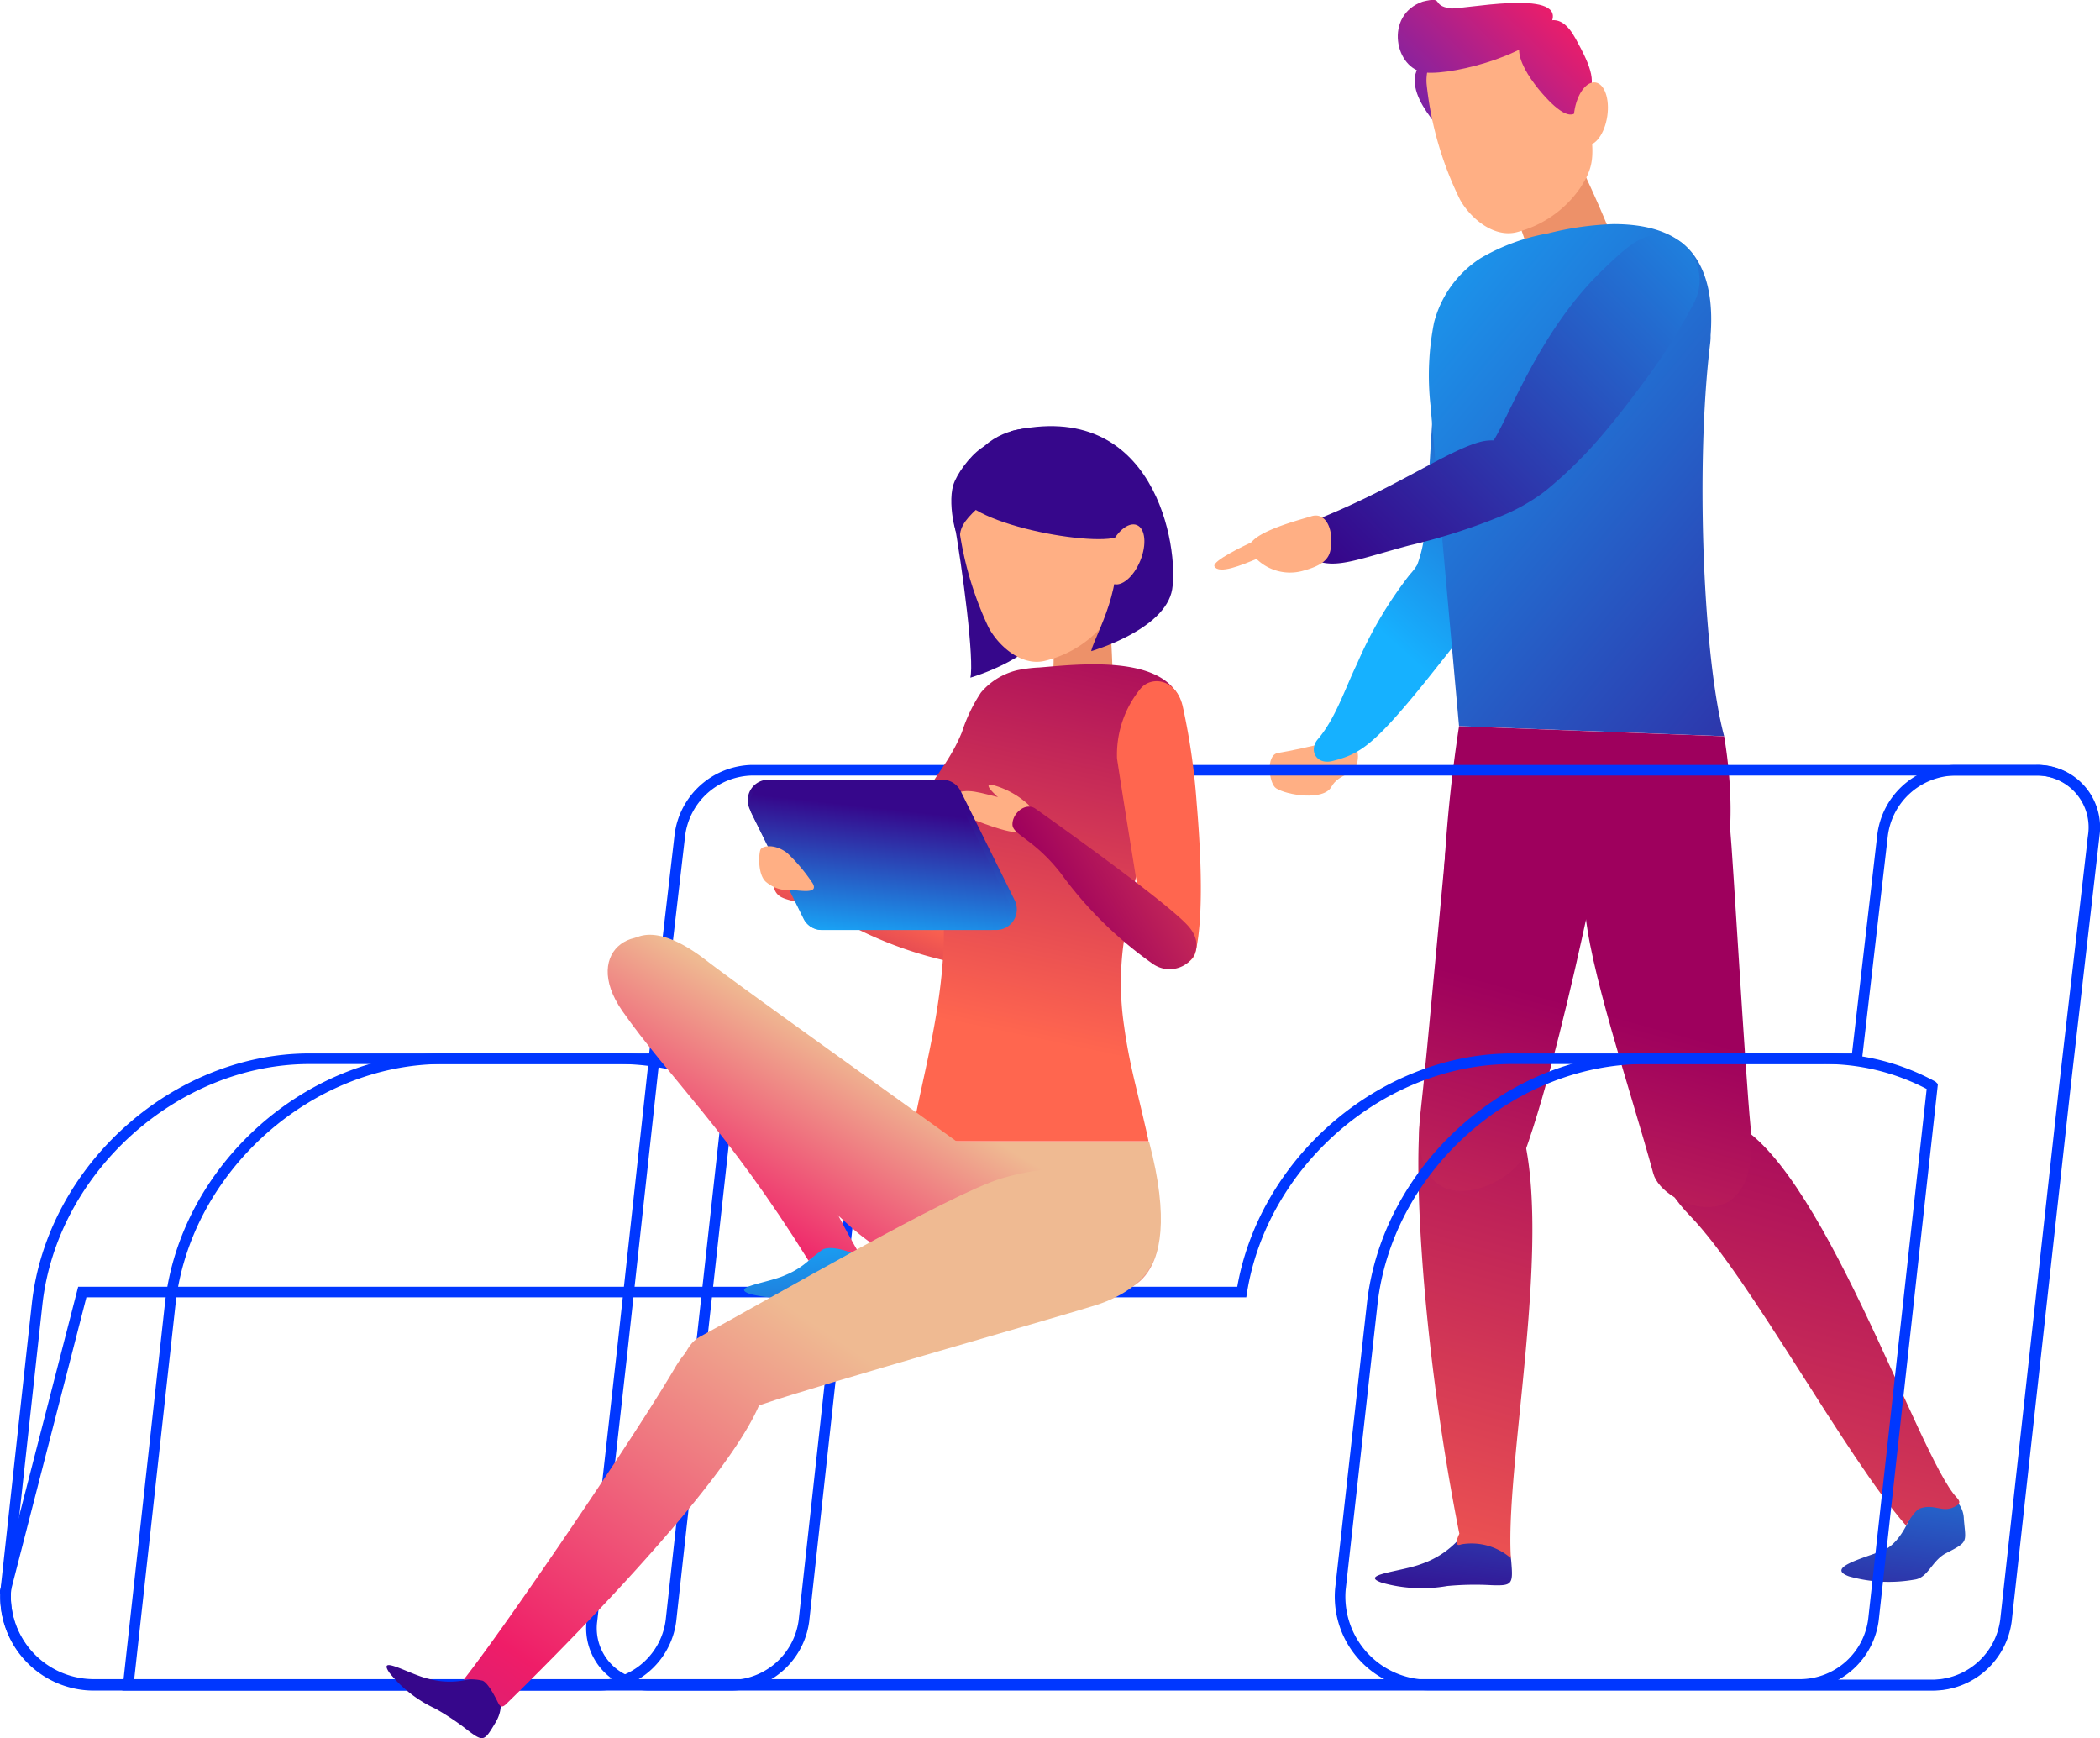<svg xmlns="http://www.w3.org/2000/svg" xmlns:xlink="http://www.w3.org/1999/xlink" viewBox="0 0 198.02 163.89"><defs><style>.cls-1{isolation:isolate;}.cls-2{fill:#ffaf84;}.cls-3{fill:url(#Gradient_bez_nazwy_5);}.cls-4{fill:url(#Gradient_bez_nazwy_5-2);}.cls-5{fill:url(#Gradient_bez_nazwy_5-3);}.cls-6{fill:url(#Gradient_bez_nazwy_4);}.cls-7{fill:#ed9169;}.cls-8{fill:url(#Gradient_bez_nazwy_5-4);}.cls-9{fill:url(#Gradient_bez_nazwy_7);}.cls-10{fill:url(#Gradient_bez_nazwy_7-2);}.cls-11{fill:url(#Gradient_bez_nazwy_7-3);}.cls-12{fill:url(#Gradient_bez_nazwy_7-4);}.cls-13{fill:url(#Gradient_bez_nazwy_7-5);}.cls-14{fill:url(#Gradient_bez_nazwy_5-5);}.cls-15{fill:url(#Gradient_bez_nazwy_4-2);}.cls-16{fill:url(#Gradient_bez_nazwy_4-3);}.cls-17{fill:none;stroke:#0037ff;stroke-miterlimit:10;}.cls-18{fill:url(#Gradient_bez_nazwy_7-6);}.cls-19{fill:url(#Gradient_bez_nazwy_7-7);}.cls-20{fill:url(#Gradient_bez_nazwy_7-8);}.cls-21{fill:url(#Gradient_bez_nazwy_5-6);}.cls-22{mix-blend-mode:hard-light;}.cls-23{fill:#4badf7;}.cls-24{mix-blend-mode:screen;fill:url(#Gradient_bez_nazwy_5-7);}.cls-25{fill:url(#Gradient_bez_nazwy_5-8);}.cls-26{fill:url(#Gradient_bez_nazwy_7-9);}.cls-27{fill:url(#Gradient_bez_nazwy_7-10);}.cls-28{fill:url(#Gradient_bez_nazwy_5-9);}.cls-29{fill:url(#Gradient_bez_nazwy_5-10);}.cls-30{fill:url(#Gradient_bez_nazwy_5-11);}.cls-31{fill:url(#Gradient_bez_nazwy_5-12);}.cls-32{fill:url(#Gradient_bez_nazwy_5-13);}.cls-33{fill:url(#Gradient_bez_nazwy_4-4);}.cls-34{fill:url(#Gradient_bez_nazwy_4-5);}.cls-35{fill:url(#Gradient_bez_nazwy_4-6);}.cls-36{fill:url(#Gradient_bez_nazwy_4-7);}.cls-37{fill:url(#Gradient_bez_nazwy_4-8);}</style><linearGradient id="Gradient_bez_nazwy_5" x1="15.12" y1="-23.25" x2="17.32" y2="-52.34" gradientTransform="translate(119.7 175.01) rotate(2.17)" gradientUnits="userSpaceOnUse"><stop offset="0" stop-color="#36078b"/><stop offset="1" stop-color="#16b1ff"/></linearGradient><linearGradient id="Gradient_bez_nazwy_5-2" x1="57.84" y1="-20.03" x2="60.04" y2="-49.11" xlink:href="#Gradient_bez_nazwy_5"/><linearGradient id="Gradient_bez_nazwy_5-3" x1="-10070.81" y1="1167.41" x2="-10034.56" y2="1193.32" gradientTransform="matrix(-0.98, 0.22, 0.22, 0.98, -9936.72, 1124.01)" xlink:href="#Gradient_bez_nazwy_5"/><linearGradient id="Gradient_bez_nazwy_4" x1="1.79" y1="-156.22" x2="29.22" y2="-186.91" gradientTransform="translate(119.7 175.01) rotate(2.17)" gradientUnits="userSpaceOnUse"><stop offset="0" stop-color="#2c27ce"/><stop offset="0.65" stop-color="#ef1d68"/><stop offset="1" stop-color="#efba92"/></linearGradient><linearGradient id="Gradient_bez_nazwy_5-4" x1="-9379.53" y1="-111.11" x2="-9310.07" y2="-164.22" gradientTransform="matrix(-1, -0.04, -0.04, 1, -9203.92, -177.06)" xlink:href="#Gradient_bez_nazwy_5"/><linearGradient id="Gradient_bez_nazwy_7" x1="9.55" y1="-27.65" x2="22.29" y2="-82.18" gradientTransform="translate(119.7 175.01) rotate(2.17)" gradientUnits="userSpaceOnUse"><stop offset="0" stop-color="#ff664f"/><stop offset="1" stop-color="#9e005d"/></linearGradient><linearGradient id="Gradient_bez_nazwy_7-2" x1="38.15" y1="-5.85" x2="54.69" y2="-76.68" xlink:href="#Gradient_bez_nazwy_7"/><linearGradient id="Gradient_bez_nazwy_7-3" x1="21.26" y1="-24.91" x2="33.99" y2="-79.44" xlink:href="#Gradient_bez_nazwy_7"/><linearGradient id="Gradient_bez_nazwy_7-4" x1="9.14" y1="-17.72" x2="24.45" y2="-83.28" xlink:href="#Gradient_bez_nazwy_7"/><linearGradient id="Gradient_bez_nazwy_7-5" x1="4.64" y1="-28.79" x2="17.38" y2="-83.32" xlink:href="#Gradient_bez_nazwy_7"/><linearGradient id="Gradient_bez_nazwy_5-5" x1="1.62" y1="-120.71" x2="44.17" y2="-166.31" gradientTransform="translate(121.74 175.08) rotate(2.17)" xlink:href="#Gradient_bez_nazwy_5"/><linearGradient id="Gradient_bez_nazwy_4-2" x1="5.73" y1="-152.7" x2="33.16" y2="-183.39" xlink:href="#Gradient_bez_nazwy_4"/><linearGradient id="Gradient_bez_nazwy_4-3" x1="-0.63" y1="-158.38" x2="26.8" y2="-189.08" xlink:href="#Gradient_bez_nazwy_4"/><linearGradient id="Gradient_bez_nazwy_7-6" x1="-8419.05" y1="-1016.67" x2="-8433.3" y2="-981.13" gradientTransform="matrix(-0.97, -0.25, -0.25, 0.97, -8312.34, -1077.83)" xlink:href="#Gradient_bez_nazwy_7"/><linearGradient id="Gradient_bez_nazwy_7-7" x1="-5892.34" y1="-2241.43" x2="-5897.8" y2="-2227.81" gradientTransform="matrix(-0.73, -0.69, -0.69, 0.73, -5738.39, -2334.27)" xlink:href="#Gradient_bez_nazwy_7"/><linearGradient id="Gradient_bez_nazwy_7-8" x1="96.42" y1="97.8" x2="105.36" y2="55.56" gradientTransform="matrix(1, 0, 0, 1, 0, 0)" xlink:href="#Gradient_bez_nazwy_7"/><linearGradient id="Gradient_bez_nazwy_5-6" x1="1677.06" y1="75.63" x2="1675.4" y2="89.86" gradientTransform="matrix(1, 0, 0.49, 1, -1633.15, 0)" xlink:href="#Gradient_bez_nazwy_5"/><linearGradient id="Gradient_bez_nazwy_5-7" x1="1676.74" y1="75.97" x2="1675.13" y2="89.8" gradientTransform="matrix(1, 0, 0.49, 1, -1633.15, 0)" xlink:href="#Gradient_bez_nazwy_5"/><linearGradient id="Gradient_bez_nazwy_5-8" x1="-9977.47" y1="1142.12" x2="-9974.8" y2="1117.45" gradientTransform="matrix(-0.98, 0.22, 0.22, 0.98, -9897.69, 1085.49)" xlink:href="#Gradient_bez_nazwy_5"/><linearGradient id="Gradient_bez_nazwy_7-9" x1="-9137.58" y1="-1403.91" x2="-9153.15" y2="-1365.1" gradientTransform="matrix(-0.69, -0.27, -0.35, 0.94, -6658.02, -1051.36)" xlink:href="#Gradient_bez_nazwy_7"/><linearGradient id="Gradient_bez_nazwy_7-10" x1="-2930.08" y1="-2178.72" x2="-2939.92" y2="-2154.21" gradientTransform="translate(1060.36 3601.79) rotate(38.49)" xlink:href="#Gradient_bez_nazwy_7"/><linearGradient id="Gradient_bez_nazwy_5-9" x1="-9375.6" y1="141" x2="-9373.46" y2="114.6" gradientTransform="matrix(-1, 0, 0, 1, -9298.08, 0)" xlink:href="#Gradient_bez_nazwy_5"/><linearGradient id="Gradient_bez_nazwy_5-10" x1="-6434.42" y1="-2016.91" x2="-6432.27" y2="-2043.31" gradientTransform="matrix(-0.8, -0.6, -0.6, 0.8, -6313.54, -2108.33)" xlink:href="#Gradient_bez_nazwy_5"/><linearGradient id="Gradient_bez_nazwy_5-11" x1="-9984.56" y1="1141.36" x2="-9981.89" y2="1116.69" gradientTransform="matrix(-0.98, 0.22, 0.22, 0.98, -9897.69, 1085.49)" xlink:href="#Gradient_bez_nazwy_5"/><linearGradient id="Gradient_bez_nazwy_5-12" x1="-9978.87" y1="1141.97" x2="-9976.2" y2="1117.3" gradientTransform="matrix(-0.98, 0.22, 0.22, 0.98, -9897.69, 1085.49)" xlink:href="#Gradient_bez_nazwy_5"/><linearGradient id="Gradient_bez_nazwy_5-13" x1="-9988.89" y1="1140.89" x2="-9986.22" y2="1116.22" gradientTransform="matrix(-0.98, 0.22, 0.22, 0.98, -9897.69, 1085.49)" xlink:href="#Gradient_bez_nazwy_5"/><linearGradient id="Gradient_bez_nazwy_4-4" x1="44.82" y1="144.61" x2="74.63" y2="95.79" gradientTransform="matrix(1, 0, 0, 1, 0, 0)" xlink:href="#Gradient_bez_nazwy_4"/><linearGradient id="Gradient_bez_nazwy_4-5" x1="69.2" y1="159.49" x2="99.01" y2="110.67" gradientTransform="matrix(1, 0, 0, 1, 0, 0)" xlink:href="#Gradient_bez_nazwy_4"/><linearGradient id="Gradient_bez_nazwy_4-6" x1="49.63" y1="147.55" x2="79.44" y2="98.72" gradientTransform="matrix(1, 0, 0, 1, 0, 0)" xlink:href="#Gradient_bez_nazwy_4"/><linearGradient id="Gradient_bez_nazwy_4-7" x1="6.98" y1="220.78" x2="73.38" y2="122.51" gradientTransform="matrix(1, 0, 0, 1, 0, 0)" xlink:href="#Gradient_bez_nazwy_4"/><linearGradient id="Gradient_bez_nazwy_4-8" x1="16.47" y1="227.19" x2="82.87" y2="128.92" gradientTransform="matrix(1, 0, 0, 1, 0, 0)" xlink:href="#Gradient_bez_nazwy_4"/></defs><title>content</title><g class="cls-1"><g id="Слой_2" data-name="Слой 2"><g id="Objects"><path class="cls-2" d="M125.24,70c-1.39.32-3.55.82-4.73,1s-.86,2.89-.18,3.33c1,.65,4.46,1.21,5.21-.13s2.19-1,2.46-2.38S127.51,69.45,125.24,70Z"/><path class="cls-3" d="M137.7,145a8.5,8.5,0,0,1-3.64,2.46c-1.92.74-6,1-3.75,1.78a13.86,13.86,0,0,0,6.15.31,27.81,27.81,0,0,1,4.16-.08c2,.07,2.07-.06,1.88-2.29C142.22,144.08,138.69,143.3,137.7,145Z"/><path class="cls-4" d="M180.61,142c-.31.52-1.2,3.49-3.12,4.23s-5.34,1.61-3.14,2.41a13.86,13.86,0,0,0,6.15.31c1.32-.15,1.64-1.78,3-2.49,2.14-1.1,1.87-1,1.68-3.23A2.46,2.46,0,0,0,180.61,142Z"/><path class="cls-5" d="M124.27,69.7c1.66-1.93,2.58-4.82,3.68-7.08a38.07,38.07,0,0,1,5-8.46,5.23,5.23,0,0,0,.69-.91,12.63,12.63,0,0,0,.77-4.24c.15-1.42.24-2.84.33-4.26.26-4.1.49-8.19.81-12.29.12-1.54,2.8-4.41,5.21-3.78,2.68.7,3.46,1.88,3.41,4.82a56.07,56.07,0,0,1-.82,9.26C142.41,49.1,141,55.84,137,61c-1.59,2-3.18,4.06-4.87,6-3.15,3.65-4.42,4.22-6.41,4.74C124.11,72.19,123.38,70.73,124.27,69.7Z"/><path class="cls-6" d="M139.08,12.9c-1.37,1.1-2,1.27-3.07-.51,0-.09-5.53-5.35-.5-7.39,2.31-.94,4.16-1.46,4.68,1.84S140.71,11.59,139.08,12.9Z"/><path class="cls-7" d="M147.91,13.29c.12.21,2.42,4.88,3.89,8.57a4.1,4.1,0,0,1-2.27,4.94l-.08,0c-1.79.66-4.49-.18-5-2a51.41,51.41,0,0,0-2.38-6.63Z"/><path class="cls-8" d="M161.23,32.63C159.88,44,160.6,62,162.58,69.42l-25-.95s-1.46-16.19-2.69-30.24a25.72,25.72,0,0,1,.33-7.8,10.27,10.27,0,0,1,4.4-6.09A19.32,19.32,0,0,1,146,22a28.92,28.92,0,0,1,6.15-.87c2.82,0,5.92.6,7.63,3,1.51,2.14,1.71,5,1.52,7.5C161.31,32,161.27,32.29,161.23,32.63Z"/><path class="cls-9" d="M161.9,84.74s2.36-5.17.68-15.31l-25-.95a142.06,142.06,0,0,0-1.49,15.28Z"/><path class="cls-10" d="M159.39,114.67c-5.86-6-2.5-11.21,3.57-9,8.58,3.13,17.88,31.71,21.56,35.55.48.5.13.68-.26.88-1.12.56-1.84-.33-3.2.13-.56.19-1.33,1.62-1.33,1.62C174,137.31,165,120.48,159.39,114.67Z"/><path class="cls-11" d="M149.43,85.36c-.5-10.16,3.81-17.87,10-14.29,2.59,1.51,3.45,4.36,3.71,7s1.43,23.08,1.92,28.08c1.11,11.28-8.31,7.65-9.16,4.51C153.74,102.75,149.7,90.9,149.43,85.36Z"/><path class="cls-12" d="M133.81,106.87c.39-7.6,4.45-9.26,8.12-3.94,5.78,8.37-.1,33.95.54,44a5.65,5.65,0,0,0-4.67-1.31c-.87.35-.19-1-.19-1C134.48,128.9,133.46,113.66,133.81,106.87Z"/><path class="cls-13" d="M143.7,108.88c-1.1,3.07-11.07,7.35-9.76-3.91.58-5,2.4-25.41,2.7-28.06s.91-6.54,2.27-7c6.78-2.18,13,6,10.82,16C148.3,92.54,146,102.52,143.7,108.88Z"/><path class="cls-14" d="M145.87,46.17A41.24,41.24,0,0,0,151.1,41c1.25-1.47,2.44-3,3.59-4.55a56.22,56.22,0,0,0,5-7.81c1.42-2.58,0-5.63-2.16-6.29-2.38-.72-3.87.67-6.48,3.18-5.85,5.65-8.69,13.63-10.21,16a4.42,4.42,0,0,0-1.22.13c-3.24.85-8.39,4.61-16.06,7.57-1.26.49-.93,3.1.64,3.67,1.93.7,4-.21,8.66-1.46a57.44,57.44,0,0,0,8.58-2.73,18.44,18.44,0,0,0,4.14-2.31Z"/><path class="cls-2" d="M149.72,10.14c.62,4.4.73,5.38-.72,7.59a10.41,10.41,0,0,1-6,4.17c-2.2.54-4.39-1.38-5.33-3.08A32.14,32.14,0,0,1,134.53,8c-.27-2.46,2-6.07,5-6.81S148.21-.59,149.72,10.14Z"/><path class="cls-15" d="M149.55,9.48c-.88,1.44-1.43,1.82-2.94.54-1.17-1-4.65-4.91-2.87-6.51s3.29-2.68,4.83.13S150.59,7.77,149.55,9.48Z"/><ellipse class="cls-2" cx="150.01" cy="10.74" rx="2.99" ry="1.57" transform="translate(117.26 157.52) rotate(-81.52)"/><path class="cls-16" d="M146.34,2c-1.06,2.9-9.08,5.11-11.94,4.84s-3.92-5.42-.24-6.69c2.12-.52.71.36,2.6.64C137.72.94,147.47-1.09,146.34,2Z"/><path class="cls-2" d="M123.65,48.68c-1.27.4-7.14,1.87-5.59,3.55a4.52,4.52,0,0,0,4.78,1.6c2.55-.69,2.72-1.54,2.68-3.14C125.49,49.56,124.86,48.3,123.65,48.68Z"/><path class="cls-2" d="M118,51.14c-.54.25-3.75,1.76-3.48,2.27.42.77,2.58-.13,4-.72.78-.32,1.58-1.18,1.21-1.66S118.83,50.74,118,51.14Z"/><path class="cls-17" d="M68.82,102.48l-2.76,25L63.27,152.8a7,7,0,0,1-4.34,5.62,6.48,6.48,0,0,1-2.44.49H8.74a8.33,8.33,0,0,1-8.19-9L3,127.51l.5-4.54c1.4-12.73,13-23.14,25.69-23.14H58.39a22.15,22.15,0,0,1,3.25.24A20.73,20.73,0,0,1,68.82,102.48Z"/><path class="cls-17" d="M81.35,102.48l-2.76,25L75.81,152.8A7,7,0,0,1,69,158.91H12.09l3.46-31.4.5-4.54c1.4-12.73,13-23.14,25.69-23.14H70.92A21.22,21.22,0,0,1,81.35,102.48Z"/><path class="cls-17" d="M192,72.63H70.89a7,7,0,0,0-6.78,6.11L61.66,99.82l0,.24-3,27.45L55.82,152.8a5.37,5.37,0,0,0,3.1,5.62,5.67,5.67,0,0,0,2.33.49H182.42a7,7,0,0,0,6.78-6.11l5.55-50.32,2.73-23.74A5.38,5.38,0,0,0,192,72.63Z"/><path class="cls-17" d="M171.78,99.83H142.6c-12.35,0-23.58,9.82-25.51,22H7.76l-7.21,28a8.33,8.33,0,0,0,8.19,9H169.88a7,7,0,0,0,6.78-6.11l5.55-50.32A21.19,21.19,0,0,0,171.78,99.83Z"/><path class="cls-17" d="M192,72.63h-7.7a7,7,0,0,0-6.78,6.11l-2.44,21.09h-20c-12.73,0-24.29,10.41-25.69,23.14l-3,26.91a8.33,8.33,0,0,0,8.19,9h47.75a7,7,0,0,0,6.78-6.11l5.55-50.32,2.74-23.74A5.38,5.38,0,0,0,192,72.63Z"/><path class="cls-18" d="M93.07,89.71c.81-1.5,2.2-5,3.67-13.62a62.85,62.85,0,0,0,1-9c.14-2.83-2.15-3.61-3.45-2.75a9.84,9.84,0,0,0-3.82,5.82c-.88,8.48-1.33,14.89-1.87,17C87.85,90.2,92.12,91.49,93.07,89.71Z"/><path class="cls-19" d="M73.09,84c.59,1.17,2,.56,5.72,2.5a37.08,37.08,0,0,0,11.28,4.28c2.85.67,5-3.14,1.71-4.6-2.75-1.23-15.71-3.79-17.37-4.54C73.33,81.12,72.61,83,73.09,84Z"/><path class="cls-7" d="M104.47,55.38c0,.24.41,5.41.48,9.38,0,1.95-1.37,3.79-2.77,3.84h-.06c-1.37,0-3-1.73-2.87-3.64.22-3.45.05-7,0-7Z"/><path class="cls-20" d="M108.49,77.73A67.63,67.63,0,0,0,106,88.59a27.58,27.58,0,0,0,0,8.18c.22,1.63.54,3.25.91,4.85.14.61,1.33,5.51,1.39,6H86c.21-4.39,5.21-18.16,1.83-27.08-2.34-6.18.77-6.37,2.88-11.51a15.09,15.09,0,0,1,1.79-3.73,6.43,6.43,0,0,1,3.42-2.1A12.8,12.8,0,0,1,98,62.94c3.79-.3,12.7-1.4,13.54,4a9.54,9.54,0,0,1-.44,4.36c-.5,1.57-1.25,3.05-1.87,4.58Q108.81,76.78,108.49,77.73Z"/><path class="cls-2" d="M96.89,75.8A8.09,8.09,0,0,0,93.53,74c-1-.13.64,1.21,1.37,1.91S97.75,76.52,96.89,75.8Z"/><path class="cls-2" d="M95.7,75.51c-2.71-.51-4.07-1.22-5.34-.78s.49,2.24,1.41,2.56,4.13,1.67,5.12,1.06S97.7,75.88,95.7,75.51Z"/><path class="cls-21" d="M93.94,87.69H77.54a1.94,1.94,0,0,1-1.74-1.08L70.71,76.32a1.94,1.94,0,0,1,1.74-2.8h16.4a1.94,1.94,0,0,1,1.74,1.08l5.09,10.29A1.94,1.94,0,0,1,93.94,87.69Z"/><g class="cls-22"><polygon class="cls-23" points="78.14 80.41 84.92 80.41 84.66 79.93 77.88 79.93 78.14 80.41"/><polygon class="cls-23" points="80.83 81.28 85.39 81.28 85.13 80.79 80.56 80.79 80.83 81.28"/></g><path class="cls-24" d="M93.43,87.69H77.49a1.89,1.89,0,0,1-1.69-1l-4.94-10a1.89,1.89,0,0,1,1.69-2.72H88.48A1.89,1.89,0,0,1,90.17,75l4.94,10A1.88,1.88,0,0,1,93.43,87.69Z"/><path class="cls-25" d="M89.88,48.69c.93,5.17,2,13.61,1.62,15.21,0,0,7-2,7.64-5.83s-3.73-14.9-7.79-14.41"/><path class="cls-26" d="M112.72,89.82c.4-1.65.86-5.4.12-14.1a62.77,62.77,0,0,0-1.29-9c-.58-2.77-3-3-4-1.79a9.84,9.84,0,0,0-2.22,6.6c1.28,8.42,2.47,14.74,2.48,16.92C107.79,91.61,112.25,91.77,112.72,89.82Z"/><path class="cls-27" d="M95.47,77.73c0,1,2,1.34,4.55,4.6a37.11,37.11,0,0,0,8.58,8.48c2.34,1.77,5.81-.87,3.43-3.51-2-2.24-12.9-10-14.4-11.05C96.71,75.62,95.47,76.67,95.47,77.73Z"/><path class="cls-2" d="M105.4,50.76c.52,4.41.61,5.39-.89,7.57a10.41,10.41,0,0,1-6.05,4c-2.21.49-4.36-1.48-5.26-3.2a32.13,32.13,0,0,1-2.94-10.93c-.21-2.46,2.1-6,5.14-6.69S104.13,40,105.4,50.76Z"/><path class="cls-2" d="M76.63,83.29a16.48,16.48,0,0,0-2.39-2.85c-1.19-.92-2.43-.7-2.55-.28-.18.62-.19,2.37.54,3a3.33,3.33,0,0,0,2.33.78C75.3,83.9,77.25,84.39,76.63,83.29Z"/><path class="cls-28" d="M77.21,117.84a7.63,7.63,0,0,1-3.17,2.4c-1.69.76-5.28,1.11-3.29,1.78a11.93,11.93,0,0,0,5.5.07,23.92,23.92,0,0,1,3.71-.22c1.83,0,1.84-.13,1.6-2.19C81.21,116.83,78,116.23,77.21,117.84Z"/><path class="cls-29" d="M44.41,158.3a7.64,7.64,0,0,1-4,0c-1.81-.42-4.88-2.31-3.69-.57a11.94,11.94,0,0,0,4.33,3.38,24,24,0,0,1,3.09,2.07c1.46,1.1,1.54,1,2.6-.78C48.21,159.92,46,157.52,44.41,158.3Z"/><path class="cls-30" d="M90.49,45.82c-1.05,3.26,12.39,5.83,15,4.78s.86-6.13-1.83-8.3S93,38.14,90.49,45.82Z"/><path class="cls-31" d="M94.88,44.09c.1,2.54-4.06,4-4.34,6.22-.18,1.35-1.26-2.56-.65-4.57S94.69,39,94.88,44.09Z"/><path class="cls-32" d="M105,50.07c1.26,5.1-1.73,9.73-2.11,11.33,0,0,7-2,7.64-5.83s-1.53-18.19-15.25-14.9"/><path class="cls-33" d="M58.67,95.31c-4-5.78,1.61-9.22,6.1-5.28,7.06,6.2,10.74,19,16.46,28.52-2-1-3.32-1-3.73-.68-.67.5-1.26,1-1.26,1C68.54,106.5,63,101.49,58.67,95.31Z"/><path class="cls-34" d="M104.72,121.86s7.52.53,3.63-14.21H86s-5.74,7.72,3.09,14.21Z"/><path class="cls-35" d="M58.83,94.61c-1.92-2.32-.54-10.47,7.77-4.05,3.69,2.85,24.61,17.73,26.58,19.24a5.39,5.39,0,0,1,2.23,5C94.18,121,87.23,122,80,115.49,75.33,111.28,62.82,99.41,58.83,94.61Z"/><path class="cls-36" d="M63.63,129c3.92-6.71,10.22-2.54,8.15,3-2.93,7.89-20.53,25.24-24.06,28.69-.46.45-.62.13-.79-.21-.5-1-1-1.81-1.41-2a4.71,4.71,0,0,0-1.81-.08C47.84,153.13,59.83,135.49,63.63,129Z"/><path class="cls-37" d="M94.45,111.11c9-2.7,16.42,1,14.54,7.13-.79,2.58-3.17,4-5.51,4.78s-27,7.78-31.39,9.33c-9.9,3.49-8.79-4.84-6.14-6.28C72.63,122.45,89.53,112.58,94.45,111.11Z"/><ellipse class="cls-2" cx="106.07" cy="52.28" rx="2.99" ry="1.57" transform="translate(17.56 130.7) rotate(-67.78)"/></g></g></g></svg>